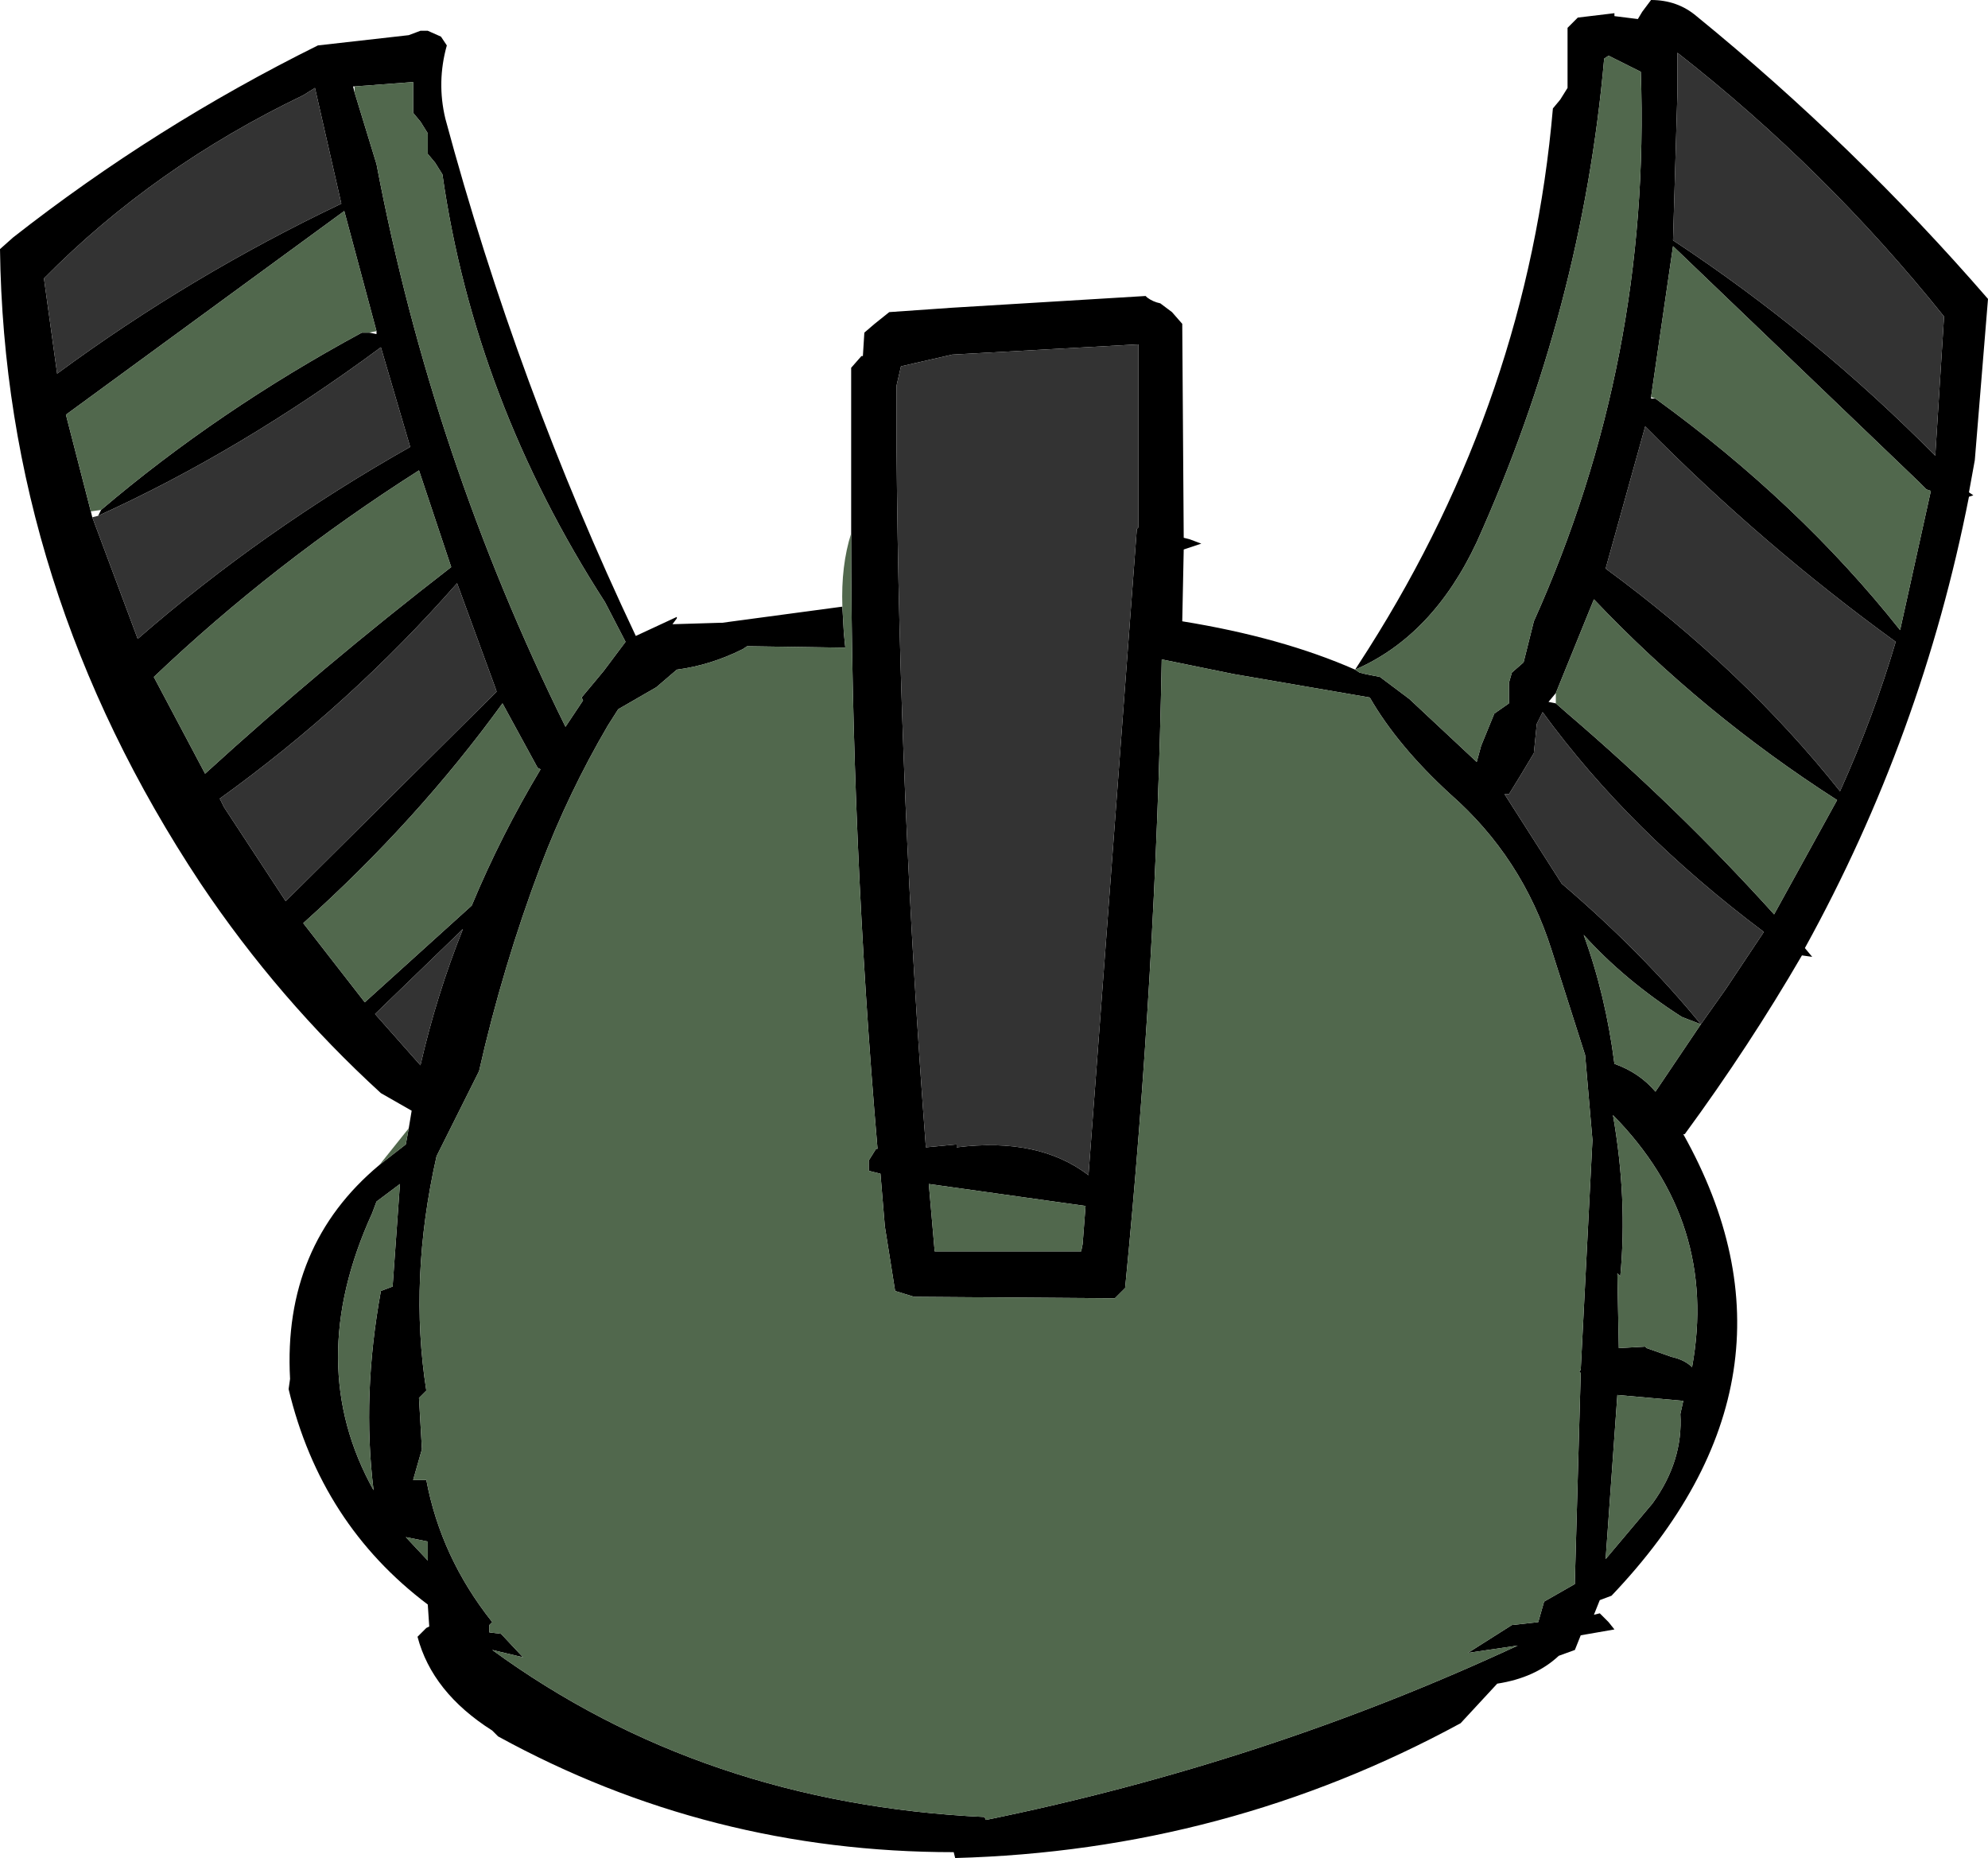 <?xml version="1.0" encoding="UTF-8" standalone="no"?>
<svg xmlns:xlink="http://www.w3.org/1999/xlink" height="63.4px" width="67.85px" xmlns="http://www.w3.org/2000/svg">
  <g transform="matrix(1.0, 0.0, 0.0, 1.0, 34.25, 36.2)">
    <path d="M-20.3 2.3 L-20.2 1.7 -21.25 1.1 Q-24.75 -2.1 -27.4 -6.05 -34.1 -16.15 -34.25 -27.7 L-33.8 -28.1 Q-28.95 -31.9 -23.4 -34.65 L-20.3 -35.0 -19.9 -35.15 -19.65 -35.15 -19.2 -34.95 -19.0 -34.65 Q-19.35 -33.4 -19.05 -32.15 -16.6 -23.05 -12.55 -14.5 L-11.15 -15.15 -11.15 -15.1 -11.3 -14.9 -9.65 -14.95 -9.6 -14.95 -5.5 -15.5 -5.45 -14.6 -5.4 -14.1 -8.75 -14.15 -8.9 -14.05 Q-10.0 -13.5 -11.15 -13.35 L-11.85 -12.75 -13.15 -12.0 -13.5 -11.45 Q-14.85 -9.15 -15.8 -6.65 -17.1 -3.2 -17.9 0.35 L-19.15 2.85 -19.35 3.25 Q-20.3 7.45 -19.7 11.25 L-19.95 11.5 -19.85 13.25 -20.15 14.3 -19.7 14.3 Q-19.2 16.95 -17.45 19.15 L-17.55 19.25 -17.55 19.5 -17.15 19.55 -16.4 20.35 -17.45 20.1 Q-10.25 25.35 -0.65 25.8 L-0.6 25.9 Q8.95 23.95 17.55 19.95 L15.85 20.2 17.35 19.25 18.25 19.15 18.45 18.45 19.5 17.85 19.5 17.75 19.7 10.65 19.65 10.6 19.7 10.55 20.1 2.7 19.85 -0.2 18.7 -3.8 Q17.7 -6.95 15.25 -9.1 13.45 -10.75 12.5 -12.4 L7.85 -13.2 5.4 -13.7 Q5.2 -2.95 4.15 7.75 L3.8 8.1 -3.05 8.05 -3.7 7.85 -4.05 5.65 -4.2 3.85 -4.6 3.75 -4.6 3.4 -4.35 3.0 -4.3 3.0 Q-5.2 -7.45 -5.2 -18.0 L-5.2 -23.65 -4.85 -24.05 -4.8 -24.05 -4.75 -24.85 -4.4 -25.15 -3.9 -25.55 -1.75 -25.7 4.85 -26.1 4.9 -26.05 Q5.1 -25.9 5.35 -25.85 L5.75 -25.55 6.1 -25.15 6.15 -17.85 6.35 -17.8 6.75 -17.65 6.15 -17.45 6.1 -15.0 Q9.5 -14.45 12.0 -13.35 L12.45 -14.05 Q17.9 -22.65 18.75 -32.5 L19.0 -32.8 19.25 -33.2 19.25 -34.2 19.25 -35.25 19.6 -35.6 20.85 -35.75 20.85 -35.65 21.65 -35.55 21.8 -35.8 22.1 -36.2 Q23.0 -36.2 23.65 -35.65 29.05 -31.25 33.6 -26.0 L33.15 -20.5 32.95 -19.4 33.1 -19.3 32.95 -19.25 Q31.35 -11.1 27.35 -3.85 L27.6 -3.55 27.25 -3.6 Q25.45 -0.5 23.25 2.5 L23.2 2.5 Q27.85 10.8 20.75 18.25 L20.35 18.4 20.15 18.9 20.35 18.85 20.65 19.15 20.85 19.4 19.7 19.6 19.5 20.1 18.95 20.3 Q18.15 21.05 16.85 21.25 L15.6 22.6 Q7.6 26.95 -1.65 27.2 L-1.7 27.0 Q-10.05 27.0 -17.25 23.05 L-17.45 22.85 Q-19.5 21.55 -20.0 19.65 L-19.7 19.35 -19.6 19.3 -19.65 18.55 Q-23.3 15.8 -24.4 11.2 L-24.35 10.85 Q-24.6 6.3 -21.3 3.55 L-20.4 2.85 -20.3 2.3 M12.0 -13.35 L12.15 -13.25 12.35 -13.2 12.85 -13.1 13.25 -12.8 13.85 -12.35 16.15 -10.2 16.3 -10.75 16.75 -11.85 17.25 -12.2 17.25 -12.9 17.35 -13.25 17.75 -13.6 18.1 -15.0 Q22.1 -23.9 21.75 -33.75 L20.65 -34.3 20.5 -34.2 Q19.75 -25.7 16.15 -17.7 14.65 -14.5 12.0 -13.35 M-22.15 -33.05 L-21.4 -30.6 Q-19.5 -20.6 -14.95 -11.4 L-14.35 -12.3 -14.4 -12.4 -13.65 -13.3 -12.9 -14.3 -13.6 -15.65 Q-18.05 -22.55 -19.15 -30.25 L-19.4 -30.65 -19.65 -30.95 -19.65 -31.35 -19.65 -31.65 -19.9 -32.05 -20.15 -32.35 -20.15 -32.7 -20.15 -33.05 -20.15 -33.4 -22.15 -33.25 -22.2 -33.25 -22.15 -33.05 M-23.5 -33.2 L-23.9 -32.95 Q-29.0 -30.5 -32.75 -26.7 L-32.3 -23.45 Q-27.75 -26.8 -22.6 -29.25 L-23.5 -33.2 M-30.8 -18.8 Q-26.8 -22.2 -21.9 -24.85 L-21.65 -24.85 -21.4 -24.8 -21.4 -24.9 -22.5 -29.0 -32.0 -22.05 -31.15 -18.75 -31.1 -18.55 -29.55 -14.4 Q-25.3 -18.1 -20.25 -20.95 L-21.25 -24.35 Q-26.05 -20.8 -30.9 -18.6 L-30.8 -18.8 M-26.75 -8.95 L-26.6 -8.65 -24.5 -5.45 -17.3 -12.6 -17.35 -12.75 -18.65 -16.3 Q-22.3 -12.15 -26.75 -8.95 M-29.0 -13.1 L-27.25 -9.8 Q-23.25 -13.45 -18.85 -16.85 L-19.95 -20.15 Q-24.9 -17.0 -29.0 -13.1 M-23.9 -4.7 L-21.8 -2.0 -18.15 -5.3 Q-17.15 -7.7 -15.8 -9.95 L-15.9 -10.0 -17.1 -12.2 Q-20.0 -8.2 -23.9 -4.7 M23.0 -34.4 L23.0 -33.05 22.85 -28.0 Q27.7 -24.8 31.8 -20.65 L32.1 -25.4 Q28.05 -30.45 23.0 -34.4 M-18.45 -4.5 L-21.45 -1.6 -19.9 0.15 Q-19.35 -2.25 -18.45 -4.5 M-1.75 -24.1 L-3.5 -23.7 -3.65 -23.05 -3.65 -22.75 -3.65 -20.8 Q-3.55 -8.9 -2.65 2.95 L-1.6 2.85 -1.6 2.95 Q1.2 2.6 2.9 3.9 L4.55 -18.15 4.6 -18.2 4.6 -22.4 4.6 -24.45 -1.75 -24.1 M18.85 -12.2 L19.25 -11.85 Q23.05 -8.6 26.3 -5.0 L28.45 -8.9 Q23.85 -11.85 20.15 -15.75 L18.85 -12.55 18.6 -12.25 18.85 -12.2 M18.2 -11.5 L18.1 -10.5 17.65 -9.75 17.25 -9.1 17.1 -9.1 19.05 -6.05 Q21.8 -3.7 23.8 -1.25 L24.65 -2.45 25.95 -4.4 Q21.35 -7.85 18.4 -11.9 L18.2 -11.5 M22.25 -22.6 Q27.15 -19.05 30.6 -14.7 L31.65 -19.45 31.5 -19.5 31.25 -19.75 22.85 -27.8 22.1 -22.65 22.1 -22.6 22.25 -22.6 M21.9 -21.65 L20.55 -16.8 Q25.25 -13.35 28.55 -9.2 29.7 -11.75 30.45 -14.3 25.9 -17.6 21.9 -21.65 M23.8 -1.25 L23.15 -1.5 Q21.2 -2.75 19.8 -4.3 20.55 -2.25 20.85 0.1 21.7 0.4 22.25 1.05 L23.8 -1.25 M20.95 7.25 L21.0 9.8 21.9 9.75 21.95 9.8 22.8 10.1 Q23.25 10.2 23.5 10.45 24.4 5.5 20.8 1.85 21.3 4.7 21.05 7.35 L20.95 7.25 M-20.6 4.2 L-21.4 4.8 -21.55 5.2 Q-23.9 10.35 -21.5 14.65 -21.9 11.4 -21.25 7.85 L-20.85 7.7 -20.6 4.2 M-19.65 17.05 L-19.65 16.4 -20.4 16.25 -19.65 17.05 M2.65 6.5 L2.7 6.25 2.8 4.95 -2.55 4.2 -2.35 6.5 2.65 6.5 M23.2 11.6 L20.95 11.4 20.55 17.0 22.15 15.1 Q23.2 13.65 23.1 12.05 L23.2 11.6" fill="#000000" fill-rule="evenodd" stroke="none"/>
    <path d="M-20.3 2.3 L-20.4 2.85 -21.3 3.55 -20.3 2.3 M12.0 -13.35 Q14.65 -14.5 16.15 -17.7 19.75 -25.7 20.5 -34.2 L20.65 -34.3 21.75 -33.75 Q22.1 -23.9 18.1 -15.0 L17.75 -13.6 17.35 -13.25 17.25 -12.9 17.25 -12.2 16.75 -11.85 16.3 -10.75 16.15 -10.2 13.85 -12.35 13.25 -12.8 12.85 -13.1 12.35 -13.2 12.15 -13.25 12.0 -13.35 M-5.2 -18.0 Q-5.2 -7.45 -4.3 3.0 L-4.35 3.0 -4.6 3.4 -4.6 3.75 -4.2 3.85 -4.05 5.65 -3.7 7.85 -3.05 8.05 3.8 8.1 4.15 7.75 Q5.2 -2.95 5.4 -13.7 L7.85 -13.2 12.5 -12.4 Q13.45 -10.75 15.25 -9.1 17.7 -6.95 18.7 -3.8 L19.85 -0.2 20.1 2.7 19.7 10.55 19.65 10.6 19.7 10.65 19.5 17.75 19.5 17.85 18.45 18.45 18.25 19.15 17.35 19.25 15.85 20.2 17.55 19.95 Q8.95 23.95 -0.6 25.9 L-0.65 25.8 Q-10.25 25.35 -17.45 20.1 L-16.4 20.35 -17.15 19.55 -17.55 19.5 -17.55 19.25 -17.45 19.15 Q-19.2 16.95 -19.7 14.3 L-20.15 14.3 -19.85 13.25 -19.95 11.5 -19.7 11.25 Q-20.3 7.45 -19.35 3.25 L-19.15 2.85 -17.9 0.35 Q-17.1 -3.2 -15.8 -6.65 -14.85 -9.15 -13.5 -11.45 L-13.15 -12.0 -11.85 -12.75 -11.15 -13.35 Q-10.0 -13.5 -8.9 -14.05 L-8.75 -14.15 -5.4 -14.1 -5.45 -14.6 -5.5 -15.5 Q-5.55 -16.9 -5.2 -18.0 M-22.15 -33.25 L-20.15 -33.4 -20.15 -33.05 -20.15 -32.7 -20.15 -32.35 -19.9 -32.05 -19.65 -31.65 -19.65 -31.35 -19.65 -30.95 -19.4 -30.65 -19.15 -30.25 Q-18.05 -22.55 -13.6 -15.65 L-12.9 -14.3 -13.65 -13.3 -14.4 -12.4 -14.35 -12.3 -14.95 -11.4 Q-19.5 -20.6 -21.4 -30.6 L-22.15 -33.05 -22.15 -33.25 M-21.65 -24.85 L-21.9 -24.85 Q-26.8 -22.2 -30.8 -18.8 L-31.15 -18.75 -32.0 -22.05 -22.5 -29.0 -21.4 -24.9 -21.65 -24.85 M-23.9 -4.7 Q-20.0 -8.2 -17.1 -12.2 L-15.9 -10.0 -15.8 -9.95 Q-17.15 -7.7 -18.15 -5.3 L-21.8 -2.0 -23.9 -4.7 M-29.0 -13.1 Q-24.9 -17.0 -19.95 -20.15 L-18.85 -16.85 Q-23.25 -13.45 -27.25 -9.8 L-29.0 -13.1 M18.85 -12.55 L20.15 -15.75 Q23.85 -11.85 28.45 -8.9 L26.3 -5.0 Q23.05 -8.6 19.25 -11.85 L18.85 -12.2 18.85 -12.55 M22.1 -22.65 L22.85 -27.8 31.25 -19.75 31.5 -19.5 31.65 -19.45 30.6 -14.7 Q27.15 -19.05 22.25 -22.6 L22.1 -22.65 M23.8 -1.25 L22.25 1.05 Q21.7 0.4 20.85 0.1 20.55 -2.25 19.8 -4.3 21.2 -2.75 23.15 -1.5 L23.8 -1.25 M20.95 7.25 L21.05 7.35 Q21.3 4.7 20.8 1.85 24.4 5.5 23.5 10.45 23.25 10.2 22.8 10.1 L21.95 9.8 21.9 9.75 21.0 9.8 20.95 7.25 M23.2 11.6 L23.1 12.05 Q23.2 13.65 22.15 15.1 L20.55 17.0 20.95 11.4 23.2 11.6 M2.65 6.5 L-2.35 6.5 -2.55 4.2 2.8 4.95 2.7 6.25 2.65 6.5 M-19.65 17.05 L-20.4 16.25 -19.65 16.4 -19.65 17.05 M-20.6 4.2 L-20.85 7.7 -21.25 7.85 Q-21.9 11.4 -21.5 14.65 -23.9 10.35 -21.55 5.2 L-21.4 4.8 -20.6 4.2" fill="#51684d" fill-rule="evenodd" stroke="none"/>
    <path d="M-23.5 -33.2 L-22.6 -29.25 Q-27.75 -26.8 -32.3 -23.45 L-32.75 -26.7 Q-29.0 -30.5 -23.9 -32.95 L-23.5 -33.2 M-30.9 -18.6 Q-26.05 -20.8 -21.25 -24.35 L-20.25 -20.95 Q-25.3 -18.1 -29.55 -14.4 L-31.1 -18.55 -30.9 -18.6 M-26.75 -8.95 Q-22.3 -12.15 -18.65 -16.3 L-17.35 -12.75 -17.3 -12.6 -24.5 -5.45 -26.6 -8.65 -26.75 -8.95 M-1.75 -24.1 L4.6 -24.45 4.6 -22.4 4.6 -18.2 4.55 -18.15 2.9 3.9 Q1.2 2.6 -1.6 2.95 L-1.6 2.85 -2.65 2.95 Q-3.55 -8.9 -3.65 -20.8 L-3.65 -22.75 -3.65 -23.05 -3.5 -23.7 -1.75 -24.1 M-18.45 -4.5 Q-19.35 -2.25 -19.9 0.15 L-21.45 -1.6 -18.45 -4.5 M23.0 -34.4 Q28.05 -30.45 32.1 -25.4 L31.8 -20.65 Q27.7 -24.8 22.85 -28.0 L23.0 -33.05 23.0 -34.4 M18.2 -11.5 L18.4 -11.9 Q21.35 -7.85 25.95 -4.4 L24.65 -2.45 23.8 -1.25 Q21.8 -3.7 19.05 -6.05 L17.1 -9.1 17.25 -9.1 17.65 -9.75 18.1 -10.5 18.2 -11.5 M21.9 -21.65 Q25.9 -17.6 30.45 -14.3 29.7 -11.75 28.55 -9.2 25.25 -13.35 20.55 -16.8 L21.9 -21.65" fill="#333333" fill-rule="evenodd" stroke="none"/>
  </g>
</svg>
